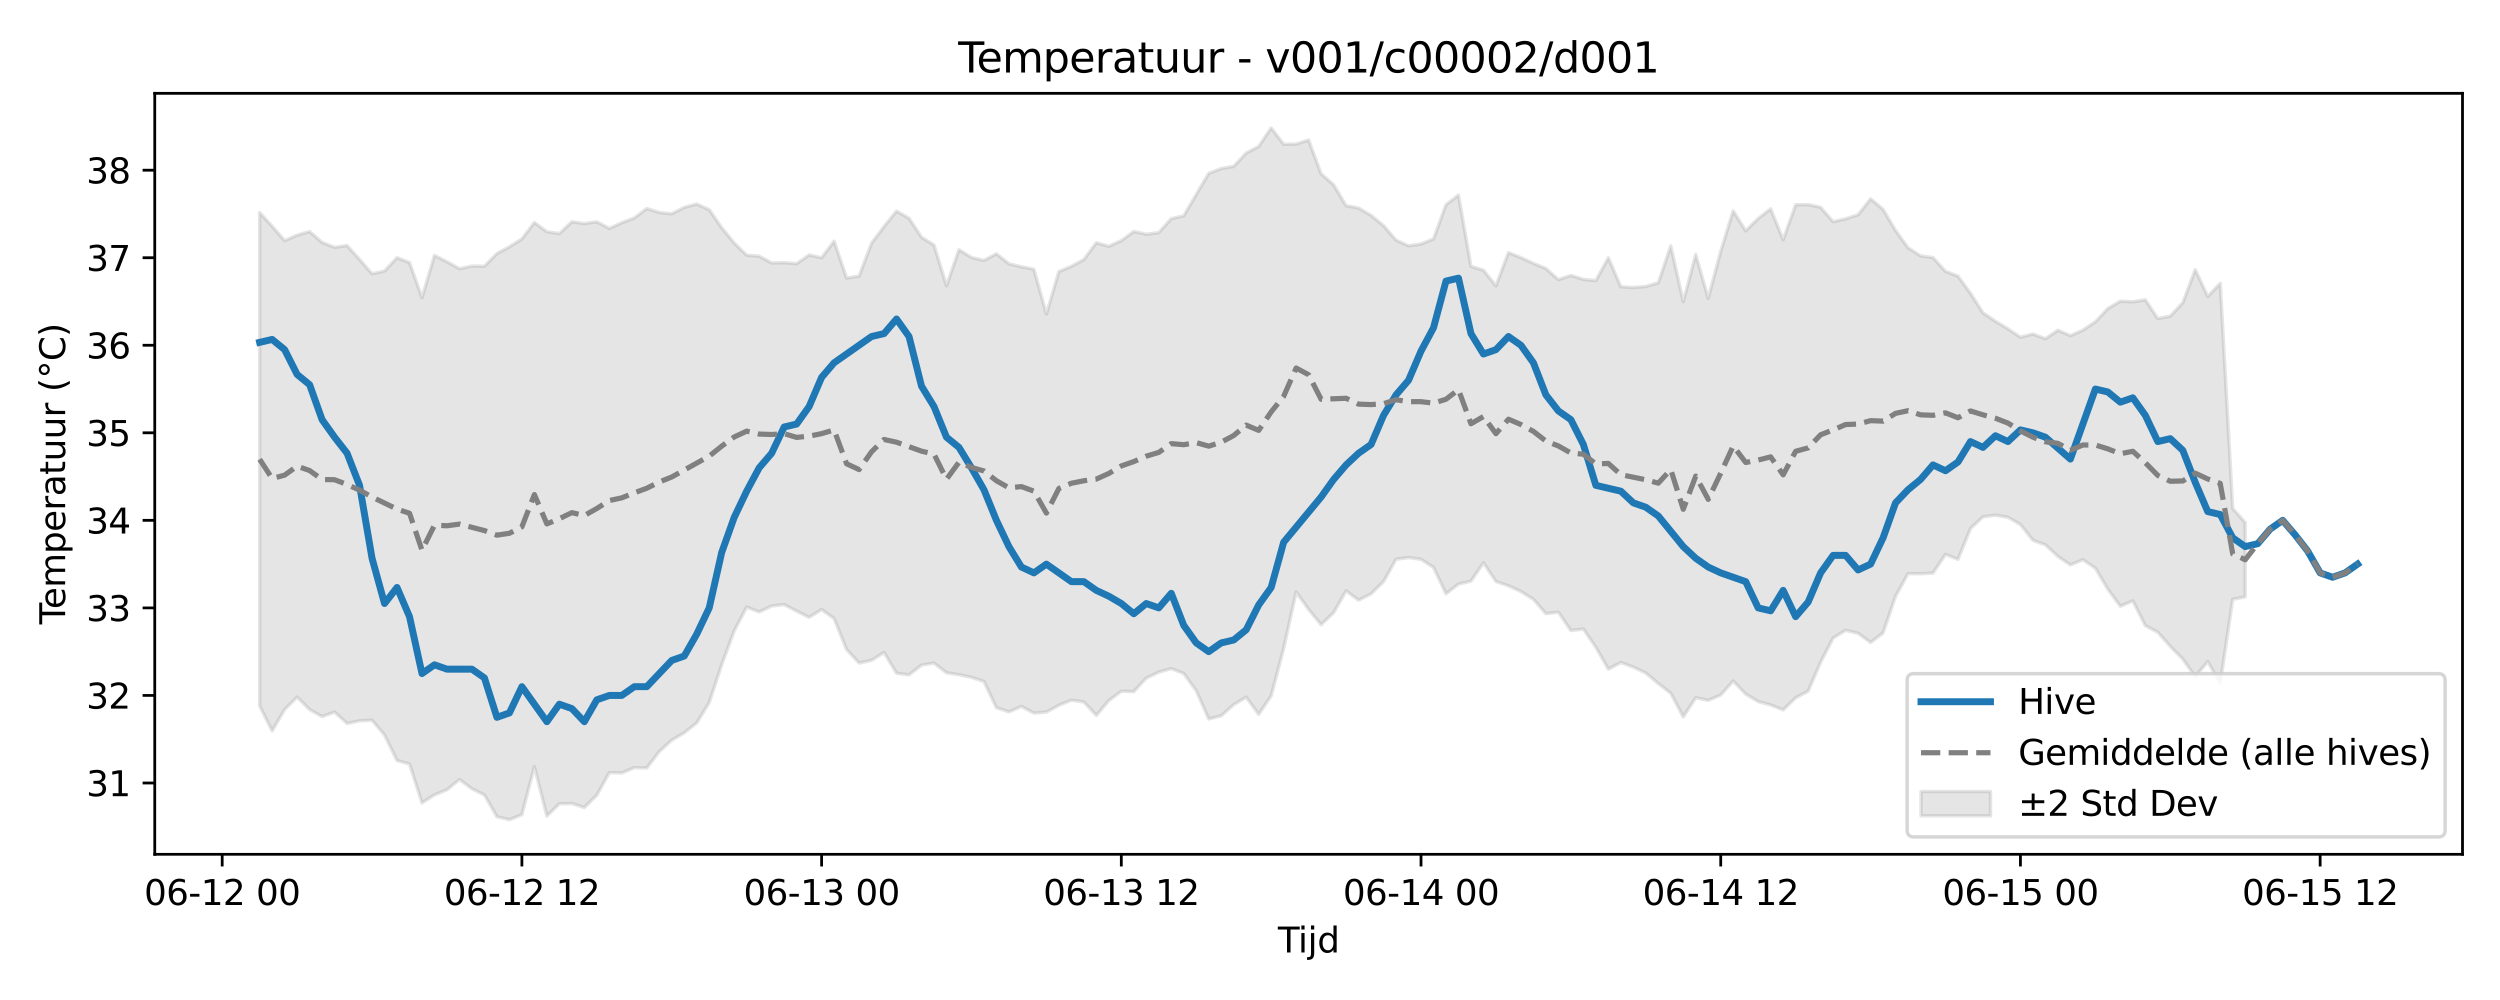 <?xml version="1.0" encoding="utf-8" standalone="no"?>
<!DOCTYPE svg PUBLIC "-//W3C//DTD SVG 1.1//EN"
  "http://www.w3.org/Graphics/SVG/1.1/DTD/svg11.dtd">
<svg xmlns:xlink="http://www.w3.org/1999/xlink" width="720pt" height="288pt" viewBox="0 0 720 288" xmlns="http://www.w3.org/2000/svg" version="1.1">
 <defs>
  <style type="text/css">*{stroke-linejoin: round; stroke-linecap: butt}</style>
 </defs>
 <g id="figure_1">
  <g id="patch_1">
   <path d="M 0 288 
L 720 288 
L 720 0 
L 0 0 
z
" style="fill: #ffffff"/>
  </g>
  <g id="axes_1">
   <g id="patch_2">
    <path d="M 44.57 246.04 
L 709.2 246.04 
L 709.2 26.88 
L 44.57 26.88 
z
" style="fill: #ffffff"/>
   </g>
   <g id="FillBetweenPolyCollection_1">
    <defs>
     <path id="m795fccb2e8" d="M 74.78 -226.768 
L 74.78 -84.684 
L 78.377 -77.527 
L 81.973 -83.639 
L 85.57 -87.233 
L 89.166 -83.644 
L 92.763 -81.628 
L 96.359 -82.931 
L 99.956 -79.635 
L 103.552 -80.409 
L 107.149 -80.573 
L 110.745 -76.289 
L 114.342 -68.979 
L 117.938 -67.978 
L 121.535 -56.768 
L 125.131 -59.096 
L 128.728 -60.542 
L 132.324 -63.507 
L 135.921 -60.825 
L 139.517 -59.064 
L 143.114 -52.779 
L 146.71 -51.922 
L 150.307 -53.375 
L 153.903 -67.205 
L 157.5 -52.975 
L 161.096 -56.513 
L 164.693 -56.594 
L 168.289 -55.423 
L 171.885 -58.99 
L 175.482 -65.476 
L 179.078 -65.388 
L 182.675 -66.911 
L 186.271 -66.816 
L 189.868 -71.556 
L 193.464 -74.831 
L 197.061 -76.948 
L 200.657 -79.81 
L 204.254 -85.655 
L 207.85 -96.582 
L 211.447 -106.295 
L 215.043 -113.156 
L 218.64 -111.761 
L 222.236 -113.476 
L 225.833 -113.87 
L 229.429 -112.01 
L 233.026 -110.209 
L 236.622 -112.465 
L 240.219 -109.848 
L 243.815 -100.951 
L 247.412 -97.046 
L 251.008 -97.822 
L 254.605 -100.105 
L 258.201 -94.104 
L 261.798 -93.639 
L 265.394 -96.459 
L 268.991 -97.049 
L 272.587 -94.247 
L 276.183 -93.684 
L 279.78 -92.928 
L 283.376 -91.739 
L 286.973 -84.181 
L 290.569 -82.984 
L 294.166 -84.557 
L 297.762 -82.628 
L 301.359 -82.927 
L 304.955 -84.872 
L 308.552 -86.349 
L 312.148 -85.852 
L 315.745 -81.952 
L 319.341 -86.233 
L 322.938 -88.925 
L 326.534 -88.812 
L 330.131 -92.711 
L 333.727 -94.417 
L 337.324 -95.431 
L 340.92 -94.026 
L 344.517 -89.066 
L 348.113 -80.93 
L 351.71 -81.843 
L 355.306 -85.061 
L 358.903 -87.216 
L 362.499 -82.284 
L 366.096 -87.586 
L 369.692 -101.238 
L 373.289 -117.505 
L 376.885 -112.474 
L 380.481 -108.094 
L 384.078 -111.548 
L 387.674 -117.829 
L 391.271 -115.149 
L 394.867 -116.982 
L 398.464 -120.508 
L 402.06 -126.922 
L 405.657 -127.431 
L 409.253 -126.906 
L 412.85 -124.599 
L 416.446 -116.988 
L 420.043 -119.784 
L 423.639 -120.634 
L 427.236 -125.9 
L 430.832 -120.529 
L 434.429 -119.298 
L 438.025 -117.651 
L 441.622 -115.397 
L 445.218 -111.274 
L 448.815 -111.679 
L 452.411 -106.406 
L 456.008 -106.834 
L 459.604 -101.579 
L 463.201 -95.297 
L 466.797 -97.198 
L 470.394 -95.879 
L 473.99 -94.183 
L 477.587 -91.146 
L 481.183 -88.345 
L 484.779 -81.558 
L 488.376 -87.055 
L 491.972 -86.301 
L 495.569 -87.835 
L 499.165 -91.876 
L 502.762 -88.102 
L 506.358 -85.948 
L 509.955 -84.981 
L 513.551 -83.55 
L 517.148 -87.03 
L 520.744 -88.95 
L 524.341 -97.289 
L 527.937 -104.238 
L 531.534 -106.474 
L 535.13 -105.615 
L 538.727 -102.969 
L 542.323 -105.719 
L 545.92 -116.285 
L 549.516 -122.804 
L 553.113 -122.755 
L 556.709 -122.967 
L 560.306 -128.344 
L 563.902 -126.915 
L 567.499 -135.773 
L 571.095 -139.161 
L 574.692 -139.628 
L 578.288 -139.014 
L 581.885 -136.94 
L 585.481 -132.386 
L 589.077 -131.087 
L 592.674 -127.763 
L 596.27 -125.302 
L 599.867 -126.802 
L 603.463 -124.377 
L 607.06 -118.322 
L 610.656 -113.392 
L 614.253 -114.969 
L 617.849 -107.819 
L 621.446 -105.908 
L 625.042 -101.851 
L 628.639 -98.18 
L 632.235 -93.136 
L 635.832 -97.465 
L 639.428 -91.185 
L 643.025 -115.4 
L 646.621 -116.096 
L 646.621 -137.489 
L 646.621 -137.489 
L 643.025 -141.547 
L 639.428 -206.38 
L 635.832 -202.622 
L 632.235 -210.313 
L 628.639 -200.786 
L 625.042 -196.947 
L 621.446 -196.252 
L 617.849 -201.652 
L 614.253 -201.085 
L 610.656 -201.261 
L 607.06 -199.132 
L 603.463 -195.318 
L 599.867 -192.894 
L 596.27 -191.312 
L 592.674 -192.885 
L 589.077 -190.43 
L 585.481 -191.791 
L 581.885 -190.879 
L 578.288 -193.287 
L 574.692 -195.474 
L 571.095 -197.903 
L 567.499 -203.531 
L 563.902 -208.468 
L 560.306 -209.841 
L 556.709 -213.816 
L 553.113 -214.308 
L 549.516 -216.641 
L 545.92 -221.619 
L 542.323 -227.702 
L 538.727 -230.733 
L 535.13 -226.126 
L 531.534 -224.987 
L 527.937 -224.142 
L 524.341 -228.289 
L 520.744 -229.065 
L 517.148 -229.024 
L 513.551 -218.946 
L 509.955 -227.852 
L 506.358 -225.064 
L 502.762 -221.508 
L 499.165 -227.259 
L 495.569 -215.613 
L 491.972 -202.077 
L 488.376 -214.713 
L 484.779 -201.104 
L 481.183 -217.176 
L 477.587 -206.559 
L 473.99 -205.483 
L 470.394 -205.188 
L 466.797 -205.41 
L 463.201 -213.753 
L 459.604 -207.191 
L 456.008 -207.539 
L 452.411 -208.668 
L 448.815 -207.456 
L 445.218 -210.663 
L 441.622 -212.143 
L 438.025 -213.81 
L 434.429 -215.244 
L 430.832 -205.666 
L 427.236 -210.183 
L 423.639 -211.275 
L 420.043 -231.79 
L 416.446 -229.039 
L 412.85 -219.188 
L 409.253 -217.721 
L 405.657 -217.196 
L 402.06 -218.826 
L 398.464 -222.999 
L 394.867 -225.964 
L 391.271 -228.077 
L 387.674 -228.759 
L 384.078 -234.76 
L 380.481 -237.934 
L 376.885 -247.672 
L 373.289 -246.507 
L 369.692 -246.471 
L 366.096 -251.158 
L 362.499 -245.815 
L 358.903 -243.925 
L 355.306 -240.077 
L 351.71 -239.453 
L 348.113 -238.085 
L 344.517 -231.99 
L 340.92 -225.83 
L 337.324 -225.025 
L 333.727 -220.997 
L 330.131 -220.542 
L 326.534 -221.319 
L 322.938 -218.685 
L 319.341 -217.055 
L 315.745 -218.094 
L 312.148 -213.234 
L 308.552 -211.296 
L 304.955 -209.772 
L 301.359 -197.55 
L 297.762 -210.455 
L 294.166 -211.168 
L 290.569 -212.02 
L 286.973 -214.905 
L 283.376 -212.99 
L 279.78 -213.842 
L 276.183 -216.087 
L 272.587 -205.699 
L 268.991 -217.405 
L 265.394 -219.675 
L 261.798 -225.137 
L 258.201 -227.193 
L 254.605 -222.752 
L 251.008 -217.952 
L 247.412 -208.475 
L 243.815 -207.931 
L 240.219 -218.532 
L 236.622 -213.753 
L 233.026 -214.569 
L 229.429 -212.048 
L 225.833 -212.349 
L 222.236 -212.263 
L 218.64 -214.217 
L 215.043 -214.503 
L 211.447 -218.002 
L 207.85 -222.433 
L 204.254 -227.598 
L 200.657 -229.241 
L 197.061 -228.261 
L 193.464 -226.417 
L 189.868 -226.81 
L 186.271 -227.948 
L 182.675 -225.212 
L 179.078 -223.854 
L 175.482 -222.205 
L 171.885 -224.129 
L 168.289 -223.614 
L 164.693 -224.124 
L 161.096 -220.723 
L 157.5 -221.259 
L 153.903 -223.918 
L 150.307 -219.179 
L 146.71 -216.91 
L 143.114 -214.973 
L 139.517 -211.329 
L 135.921 -211.369 
L 132.324 -210.607 
L 128.728 -212.612 
L 125.131 -214.419 
L 121.535 -202.28 
L 117.938 -212.379 
L 114.342 -213.779 
L 110.745 -209.951 
L 107.149 -209.149 
L 103.552 -213.274 
L 99.956 -217.29 
L 96.359 -216.756 
L 92.763 -218.178 
L 89.166 -221.325 
L 85.57 -220.257 
L 81.973 -218.688 
L 78.377 -222.84 
L 74.78 -226.768 
z
" style="stroke: #808080; stroke-opacity: 0.2"/>
    </defs>
    <g clip-path="url(#p2ce787a1ed)">
     <use xlink:href="#m795fccb2e8" x="0" y="288" style="fill: #808080; fill-opacity: 0.2; stroke: #808080; stroke-opacity: 0.2"/>
    </g>
   </g>
   <g id="matplotlib.axis_1">
    <g id="xtick_1">
     <g id="line2d_1">
      <defs>
       <path id="m0d98564edd" d="M 0 0 
L 0 3.5 
" style="stroke: #000000; stroke-width: 0.8"/>
      </defs>
      <g>
       <use xlink:href="#m0d98564edd" x="63.991" y="246.04" style="stroke: #000000; stroke-width: 0.8"/>
      </g>
     </g>
     <g id="text_1">
      <!-- 06-12 00 -->
      <g transform="translate(41.511 260.638) scale(0.1 -0.1)">
       <defs>
        <path id="DejaVuSans-30" d="M 2034 4250 
Q 1547 4250 1301 3770 
Q 1056 3291 1056 2328 
Q 1056 1369 1301 889 
Q 1547 409 2034 409 
Q 2525 409 2770 889 
Q 3016 1369 3016 2328 
Q 3016 3291 2770 3770 
Q 2525 4250 2034 4250 
z
M 2034 4750 
Q 2819 4750 3233 4129 
Q 3647 3509 3647 2328 
Q 3647 1150 3233 529 
Q 2819 -91 2034 -91 
Q 1250 -91 836 529 
Q 422 1150 422 2328 
Q 422 3509 836 4129 
Q 1250 4750 2034 4750 
z
" transform="scale(0.016)"/>
        <path id="DejaVuSans-36" d="M 2113 2584 
Q 1688 2584 1439 2293 
Q 1191 2003 1191 1497 
Q 1191 994 1439 701 
Q 1688 409 2113 409 
Q 2538 409 2786 701 
Q 3034 994 3034 1497 
Q 3034 2003 2786 2293 
Q 2538 2584 2113 2584 
z
M 3366 4563 
L 3366 3988 
Q 3128 4100 2886 4159 
Q 2644 4219 2406 4219 
Q 1781 4219 1451 3797 
Q 1122 3375 1075 2522 
Q 1259 2794 1537 2939 
Q 1816 3084 2150 3084 
Q 2853 3084 3261 2657 
Q 3669 2231 3669 1497 
Q 3669 778 3244 343 
Q 2819 -91 2113 -91 
Q 1303 -91 875 529 
Q 447 1150 447 2328 
Q 447 3434 972 4092 
Q 1497 4750 2381 4750 
Q 2619 4750 2861 4703 
Q 3103 4656 3366 4563 
z
" transform="scale(0.016)"/>
        <path id="DejaVuSans-2d" d="M 313 2009 
L 1997 2009 
L 1997 1497 
L 313 1497 
L 313 2009 
z
" transform="scale(0.016)"/>
        <path id="DejaVuSans-31" d="M 794 531 
L 1825 531 
L 1825 4091 
L 703 3866 
L 703 4441 
L 1819 4666 
L 2450 4666 
L 2450 531 
L 3481 531 
L 3481 0 
L 794 0 
L 794 531 
z
" transform="scale(0.016)"/>
        <path id="DejaVuSans-32" d="M 1228 531 
L 3431 531 
L 3431 0 
L 469 0 
L 469 531 
Q 828 903 1448 1529 
Q 2069 2156 2228 2338 
Q 2531 2678 2651 2914 
Q 2772 3150 2772 3378 
Q 2772 3750 2511 3984 
Q 2250 4219 1831 4219 
Q 1534 4219 1204 4116 
Q 875 4013 500 3803 
L 500 4441 
Q 881 4594 1212 4672 
Q 1544 4750 1819 4750 
Q 2544 4750 2975 4387 
Q 3406 4025 3406 3419 
Q 3406 3131 3298 2873 
Q 3191 2616 2906 2266 
Q 2828 2175 2409 1742 
Q 1991 1309 1228 531 
z
" transform="scale(0.016)"/>
        <path id="DejaVuSans-20" transform="scale(0.016)"/>
       </defs>
       <use xlink:href="#DejaVuSans-30"/>
       <use xlink:href="#DejaVuSans-36" transform="translate(63.623 0)"/>
       <use xlink:href="#DejaVuSans-2d" transform="translate(127.246 0)"/>
       <use xlink:href="#DejaVuSans-31" transform="translate(163.33 0)"/>
       <use xlink:href="#DejaVuSans-32" transform="translate(226.953 0)"/>
       <use xlink:href="#DejaVuSans-20" transform="translate(290.576 0)"/>
       <use xlink:href="#DejaVuSans-30" transform="translate(322.363 0)"/>
       <use xlink:href="#DejaVuSans-30" transform="translate(385.986 0)"/>
      </g>
     </g>
    </g>
    <g id="xtick_2">
     <g id="line2d_2">
      <g>
       <use xlink:href="#m0d98564edd" x="150.307" y="246.04" style="stroke: #000000; stroke-width: 0.8"/>
      </g>
     </g>
     <g id="text_2">
      <!-- 06-12 12 -->
      <g transform="translate(127.826 260.638) scale(0.1 -0.1)">
       <use xlink:href="#DejaVuSans-30"/>
       <use xlink:href="#DejaVuSans-36" transform="translate(63.623 0)"/>
       <use xlink:href="#DejaVuSans-2d" transform="translate(127.246 0)"/>
       <use xlink:href="#DejaVuSans-31" transform="translate(163.33 0)"/>
       <use xlink:href="#DejaVuSans-32" transform="translate(226.953 0)"/>
       <use xlink:href="#DejaVuSans-20" transform="translate(290.576 0)"/>
       <use xlink:href="#DejaVuSans-31" transform="translate(322.363 0)"/>
       <use xlink:href="#DejaVuSans-32" transform="translate(385.986 0)"/>
      </g>
     </g>
    </g>
    <g id="xtick_3">
     <g id="line2d_3">
      <g>
       <use xlink:href="#m0d98564edd" x="236.622" y="246.04" style="stroke: #000000; stroke-width: 0.8"/>
      </g>
     </g>
     <g id="text_3">
      <!-- 06-13 00 -->
      <g transform="translate(214.142 260.638) scale(0.1 -0.1)">
       <defs>
        <path id="DejaVuSans-33" d="M 2597 2516 
Q 3050 2419 3304 2112 
Q 3559 1806 3559 1356 
Q 3559 666 3084 287 
Q 2609 -91 1734 -91 
Q 1441 -91 1130 -33 
Q 819 25 488 141 
L 488 750 
Q 750 597 1062 519 
Q 1375 441 1716 441 
Q 2309 441 2620 675 
Q 2931 909 2931 1356 
Q 2931 1769 2642 2001 
Q 2353 2234 1838 2234 
L 1294 2234 
L 1294 2753 
L 1863 2753 
Q 2328 2753 2575 2939 
Q 2822 3125 2822 3475 
Q 2822 3834 2567 4026 
Q 2313 4219 1838 4219 
Q 1578 4219 1281 4162 
Q 984 4106 628 3988 
L 628 4550 
Q 988 4650 1302 4700 
Q 1616 4750 1894 4750 
Q 2613 4750 3031 4423 
Q 3450 4097 3450 3541 
Q 3450 3153 3228 2886 
Q 3006 2619 2597 2516 
z
" transform="scale(0.016)"/>
       </defs>
       <use xlink:href="#DejaVuSans-30"/>
       <use xlink:href="#DejaVuSans-36" transform="translate(63.623 0)"/>
       <use xlink:href="#DejaVuSans-2d" transform="translate(127.246 0)"/>
       <use xlink:href="#DejaVuSans-31" transform="translate(163.33 0)"/>
       <use xlink:href="#DejaVuSans-33" transform="translate(226.953 0)"/>
       <use xlink:href="#DejaVuSans-20" transform="translate(290.576 0)"/>
       <use xlink:href="#DejaVuSans-30" transform="translate(322.363 0)"/>
       <use xlink:href="#DejaVuSans-30" transform="translate(385.986 0)"/>
      </g>
     </g>
    </g>
    <g id="xtick_4">
     <g id="line2d_4">
      <g>
       <use xlink:href="#m0d98564edd" x="322.938" y="246.04" style="stroke: #000000; stroke-width: 0.8"/>
      </g>
     </g>
     <g id="text_4">
      <!-- 06-13 12 -->
      <g transform="translate(300.457 260.638) scale(0.1 -0.1)">
       <use xlink:href="#DejaVuSans-30"/>
       <use xlink:href="#DejaVuSans-36" transform="translate(63.623 0)"/>
       <use xlink:href="#DejaVuSans-2d" transform="translate(127.246 0)"/>
       <use xlink:href="#DejaVuSans-31" transform="translate(163.33 0)"/>
       <use xlink:href="#DejaVuSans-33" transform="translate(226.953 0)"/>
       <use xlink:href="#DejaVuSans-20" transform="translate(290.576 0)"/>
       <use xlink:href="#DejaVuSans-31" transform="translate(322.363 0)"/>
       <use xlink:href="#DejaVuSans-32" transform="translate(385.986 0)"/>
      </g>
     </g>
    </g>
    <g id="xtick_5">
     <g id="line2d_5">
      <g>
       <use xlink:href="#m0d98564edd" x="409.253" y="246.04" style="stroke: #000000; stroke-width: 0.8"/>
      </g>
     </g>
     <g id="text_5">
      <!-- 06-14 00 -->
      <g transform="translate(386.773 260.638) scale(0.1 -0.1)">
       <defs>
        <path id="DejaVuSans-34" d="M 2419 4116 
L 825 1625 
L 2419 1625 
L 2419 4116 
z
M 2253 4666 
L 3047 4666 
L 3047 1625 
L 3713 1625 
L 3713 1100 
L 3047 1100 
L 3047 0 
L 2419 0 
L 2419 1100 
L 313 1100 
L 313 1709 
L 2253 4666 
z
" transform="scale(0.016)"/>
       </defs>
       <use xlink:href="#DejaVuSans-30"/>
       <use xlink:href="#DejaVuSans-36" transform="translate(63.623 0)"/>
       <use xlink:href="#DejaVuSans-2d" transform="translate(127.246 0)"/>
       <use xlink:href="#DejaVuSans-31" transform="translate(163.33 0)"/>
       <use xlink:href="#DejaVuSans-34" transform="translate(226.953 0)"/>
       <use xlink:href="#DejaVuSans-20" transform="translate(290.576 0)"/>
       <use xlink:href="#DejaVuSans-30" transform="translate(322.363 0)"/>
       <use xlink:href="#DejaVuSans-30" transform="translate(385.986 0)"/>
      </g>
     </g>
    </g>
    <g id="xtick_6">
     <g id="line2d_6">
      <g>
       <use xlink:href="#m0d98564edd" x="495.569" y="246.04" style="stroke: #000000; stroke-width: 0.8"/>
      </g>
     </g>
     <g id="text_6">
      <!-- 06-14 12 -->
      <g transform="translate(473.088 260.638) scale(0.1 -0.1)">
       <use xlink:href="#DejaVuSans-30"/>
       <use xlink:href="#DejaVuSans-36" transform="translate(63.623 0)"/>
       <use xlink:href="#DejaVuSans-2d" transform="translate(127.246 0)"/>
       <use xlink:href="#DejaVuSans-31" transform="translate(163.33 0)"/>
       <use xlink:href="#DejaVuSans-34" transform="translate(226.953 0)"/>
       <use xlink:href="#DejaVuSans-20" transform="translate(290.576 0)"/>
       <use xlink:href="#DejaVuSans-31" transform="translate(322.363 0)"/>
       <use xlink:href="#DejaVuSans-32" transform="translate(385.986 0)"/>
      </g>
     </g>
    </g>
    <g id="xtick_7">
     <g id="line2d_7">
      <g>
       <use xlink:href="#m0d98564edd" x="581.885" y="246.04" style="stroke: #000000; stroke-width: 0.8"/>
      </g>
     </g>
     <g id="text_7">
      <!-- 06-15 00 -->
      <g transform="translate(559.404 260.638) scale(0.1 -0.1)">
       <defs>
        <path id="DejaVuSans-35" d="M 691 4666 
L 3169 4666 
L 3169 4134 
L 1269 4134 
L 1269 2991 
Q 1406 3038 1543 3061 
Q 1681 3084 1819 3084 
Q 2600 3084 3056 2656 
Q 3513 2228 3513 1497 
Q 3513 744 3044 326 
Q 2575 -91 1722 -91 
Q 1428 -91 1123 -41 
Q 819 9 494 109 
L 494 744 
Q 775 591 1075 516 
Q 1375 441 1709 441 
Q 2250 441 2565 725 
Q 2881 1009 2881 1497 
Q 2881 1984 2565 2268 
Q 2250 2553 1709 2553 
Q 1456 2553 1204 2497 
Q 953 2441 691 2322 
L 691 4666 
z
" transform="scale(0.016)"/>
       </defs>
       <use xlink:href="#DejaVuSans-30"/>
       <use xlink:href="#DejaVuSans-36" transform="translate(63.623 0)"/>
       <use xlink:href="#DejaVuSans-2d" transform="translate(127.246 0)"/>
       <use xlink:href="#DejaVuSans-31" transform="translate(163.33 0)"/>
       <use xlink:href="#DejaVuSans-35" transform="translate(226.953 0)"/>
       <use xlink:href="#DejaVuSans-20" transform="translate(290.576 0)"/>
       <use xlink:href="#DejaVuSans-30" transform="translate(322.363 0)"/>
       <use xlink:href="#DejaVuSans-30" transform="translate(385.986 0)"/>
      </g>
     </g>
    </g>
    <g id="xtick_8">
     <g id="line2d_8">
      <g>
       <use xlink:href="#m0d98564edd" x="668.2" y="246.04" style="stroke: #000000; stroke-width: 0.8"/>
      </g>
     </g>
     <g id="text_8">
      <!-- 06-15 12 -->
      <g transform="translate(645.72 260.638) scale(0.1 -0.1)">
       <use xlink:href="#DejaVuSans-30"/>
       <use xlink:href="#DejaVuSans-36" transform="translate(63.623 0)"/>
       <use xlink:href="#DejaVuSans-2d" transform="translate(127.246 0)"/>
       <use xlink:href="#DejaVuSans-31" transform="translate(163.33 0)"/>
       <use xlink:href="#DejaVuSans-35" transform="translate(226.953 0)"/>
       <use xlink:href="#DejaVuSans-20" transform="translate(290.576 0)"/>
       <use xlink:href="#DejaVuSans-31" transform="translate(322.363 0)"/>
       <use xlink:href="#DejaVuSans-32" transform="translate(385.986 0)"/>
      </g>
     </g>
    </g>
    <g id="text_9">
     <!-- Tijd -->
     <g transform="translate(368.035 274.317) scale(0.1 -0.1)">
      <defs>
       <path id="DejaVuSans-54" d="M -19 4666 
L 3928 4666 
L 3928 4134 
L 2272 4134 
L 2272 0 
L 1638 0 
L 1638 4134 
L -19 4134 
L -19 4666 
z
" transform="scale(0.016)"/>
       <path id="DejaVuSans-69" d="M 603 3500 
L 1178 3500 
L 1178 0 
L 603 0 
L 603 3500 
z
M 603 4863 
L 1178 4863 
L 1178 4134 
L 603 4134 
L 603 4863 
z
" transform="scale(0.016)"/>
       <path id="DejaVuSans-6a" d="M 603 3500 
L 1178 3500 
L 1178 -63 
Q 1178 -731 923 -1031 
Q 669 -1331 103 -1331 
L -116 -1331 
L -116 -844 
L 38 -844 
Q 366 -844 484 -692 
Q 603 -541 603 -63 
L 603 3500 
z
M 603 4863 
L 1178 4863 
L 1178 4134 
L 603 4134 
L 603 4863 
z
" transform="scale(0.016)"/>
       <path id="DejaVuSans-64" d="M 2906 2969 
L 2906 4863 
L 3481 4863 
L 3481 0 
L 2906 0 
L 2906 525 
Q 2725 213 2448 61 
Q 2172 -91 1784 -91 
Q 1150 -91 751 415 
Q 353 922 353 1747 
Q 353 2572 751 3078 
Q 1150 3584 1784 3584 
Q 2172 3584 2448 3432 
Q 2725 3281 2906 2969 
z
M 947 1747 
Q 947 1113 1208 752 
Q 1469 391 1925 391 
Q 2381 391 2643 752 
Q 2906 1113 2906 1747 
Q 2906 2381 2643 2742 
Q 2381 3103 1925 3103 
Q 1469 3103 1208 2742 
Q 947 2381 947 1747 
z
" transform="scale(0.016)"/>
      </defs>
      <use xlink:href="#DejaVuSans-54"/>
      <use xlink:href="#DejaVuSans-69" transform="translate(57.959 0)"/>
      <use xlink:href="#DejaVuSans-6a" transform="translate(85.742 0)"/>
      <use xlink:href="#DejaVuSans-64" transform="translate(113.525 0)"/>
     </g>
    </g>
   </g>
   <g id="matplotlib.axis_2">
    <g id="ytick_1">
     <g id="line2d_9">
      <defs>
       <path id="md3938ac35d" d="M 0 0 
L -3.5 0 
" style="stroke: #000000; stroke-width: 0.8"/>
      </defs>
      <g>
       <use xlink:href="#md3938ac35d" x="44.57" y="225.497" style="stroke: #000000; stroke-width: 0.8"/>
      </g>
     </g>
     <g id="text_10">
      <!-- 31 -->
      <g transform="translate(24.845 229.296) scale(0.1 -0.1)">
       <use xlink:href="#DejaVuSans-33"/>
       <use xlink:href="#DejaVuSans-31" transform="translate(63.623 0)"/>
      </g>
     </g>
    </g>
    <g id="ytick_2">
     <g id="line2d_10">
      <g>
       <use xlink:href="#md3938ac35d" x="44.57" y="200.285" style="stroke: #000000; stroke-width: 0.8"/>
      </g>
     </g>
     <g id="text_11">
      <!-- 32 -->
      <g transform="translate(24.845 204.085) scale(0.1 -0.1)">
       <use xlink:href="#DejaVuSans-33"/>
       <use xlink:href="#DejaVuSans-32" transform="translate(63.623 0)"/>
      </g>
     </g>
    </g>
    <g id="ytick_3">
     <g id="line2d_11">
      <g>
       <use xlink:href="#md3938ac35d" x="44.57" y="175.074" style="stroke: #000000; stroke-width: 0.8"/>
      </g>
     </g>
     <g id="text_12">
      <!-- 33 -->
      <g transform="translate(24.845 178.873) scale(0.1 -0.1)">
       <use xlink:href="#DejaVuSans-33"/>
       <use xlink:href="#DejaVuSans-33" transform="translate(63.623 0)"/>
      </g>
     </g>
    </g>
    <g id="ytick_4">
     <g id="line2d_12">
      <g>
       <use xlink:href="#md3938ac35d" x="44.57" y="149.862" style="stroke: #000000; stroke-width: 0.8"/>
      </g>
     </g>
     <g id="text_13">
      <!-- 34 -->
      <g transform="translate(24.845 153.661) scale(0.1 -0.1)">
       <use xlink:href="#DejaVuSans-33"/>
       <use xlink:href="#DejaVuSans-34" transform="translate(63.623 0)"/>
      </g>
     </g>
    </g>
    <g id="ytick_5">
     <g id="line2d_13">
      <g>
       <use xlink:href="#md3938ac35d" x="44.57" y="124.651" style="stroke: #000000; stroke-width: 0.8"/>
      </g>
     </g>
     <g id="text_14">
      <!-- 35 -->
      <g transform="translate(24.845 128.45) scale(0.1 -0.1)">
       <use xlink:href="#DejaVuSans-33"/>
       <use xlink:href="#DejaVuSans-35" transform="translate(63.623 0)"/>
      </g>
     </g>
    </g>
    <g id="ytick_6">
     <g id="line2d_14">
      <g>
       <use xlink:href="#md3938ac35d" x="44.57" y="99.439" style="stroke: #000000; stroke-width: 0.8"/>
      </g>
     </g>
     <g id="text_15">
      <!-- 36 -->
      <g transform="translate(24.845 103.238) scale(0.1 -0.1)">
       <use xlink:href="#DejaVuSans-33"/>
       <use xlink:href="#DejaVuSans-36" transform="translate(63.623 0)"/>
      </g>
     </g>
    </g>
    <g id="ytick_7">
     <g id="line2d_15">
      <g>
       <use xlink:href="#md3938ac35d" x="44.57" y="74.227" style="stroke: #000000; stroke-width: 0.8"/>
      </g>
     </g>
     <g id="text_16">
      <!-- 37 -->
      <g transform="translate(24.845 78.027) scale(0.1 -0.1)">
       <defs>
        <path id="DejaVuSans-37" d="M 525 4666 
L 3525 4666 
L 3525 4397 
L 1831 0 
L 1172 0 
L 2766 4134 
L 525 4134 
L 525 4666 
z
" transform="scale(0.016)"/>
       </defs>
       <use xlink:href="#DejaVuSans-33"/>
       <use xlink:href="#DejaVuSans-37" transform="translate(63.623 0)"/>
      </g>
     </g>
    </g>
    <g id="ytick_8">
     <g id="line2d_16">
      <g>
       <use xlink:href="#md3938ac35d" x="44.57" y="49.016" style="stroke: #000000; stroke-width: 0.8"/>
      </g>
     </g>
     <g id="text_17">
      <!-- 38 -->
      <g transform="translate(24.845 52.815) scale(0.1 -0.1)">
       <defs>
        <path id="DejaVuSans-38" d="M 2034 2216 
Q 1584 2216 1326 1975 
Q 1069 1734 1069 1313 
Q 1069 891 1326 650 
Q 1584 409 2034 409 
Q 2484 409 2743 651 
Q 3003 894 3003 1313 
Q 3003 1734 2745 1975 
Q 2488 2216 2034 2216 
z
M 1403 2484 
Q 997 2584 770 2862 
Q 544 3141 544 3541 
Q 544 4100 942 4425 
Q 1341 4750 2034 4750 
Q 2731 4750 3128 4425 
Q 3525 4100 3525 3541 
Q 3525 3141 3298 2862 
Q 3072 2584 2669 2484 
Q 3125 2378 3379 2068 
Q 3634 1759 3634 1313 
Q 3634 634 3220 271 
Q 2806 -91 2034 -91 
Q 1263 -91 848 271 
Q 434 634 434 1313 
Q 434 1759 690 2068 
Q 947 2378 1403 2484 
z
M 1172 3481 
Q 1172 3119 1398 2916 
Q 1625 2713 2034 2713 
Q 2441 2713 2670 2916 
Q 2900 3119 2900 3481 
Q 2900 3844 2670 4047 
Q 2441 4250 2034 4250 
Q 1625 4250 1398 4047 
Q 1172 3844 1172 3481 
z
" transform="scale(0.016)"/>
       </defs>
       <use xlink:href="#DejaVuSans-33"/>
       <use xlink:href="#DejaVuSans-38" transform="translate(63.623 0)"/>
      </g>
     </g>
    </g>
    <g id="text_18">
     <!-- Temperatuur (°C) -->
     <g transform="translate(18.765 179.816) rotate(-90) scale(0.1 -0.1)">
      <defs>
       <path id="DejaVuSans-65" d="M 3597 1894 
L 3597 1613 
L 953 1613 
Q 991 1019 1311 708 
Q 1631 397 2203 397 
Q 2534 397 2845 478 
Q 3156 559 3463 722 
L 3463 178 
Q 3153 47 2828 -22 
Q 2503 -91 2169 -91 
Q 1331 -91 842 396 
Q 353 884 353 1716 
Q 353 2575 817 3079 
Q 1281 3584 2069 3584 
Q 2775 3584 3186 3129 
Q 3597 2675 3597 1894 
z
M 3022 2063 
Q 3016 2534 2758 2815 
Q 2500 3097 2075 3097 
Q 1594 3097 1305 2825 
Q 1016 2553 972 2059 
L 3022 2063 
z
" transform="scale(0.016)"/>
       <path id="DejaVuSans-6d" d="M 3328 2828 
Q 3544 3216 3844 3400 
Q 4144 3584 4550 3584 
Q 5097 3584 5394 3201 
Q 5691 2819 5691 2113 
L 5691 0 
L 5113 0 
L 5113 2094 
Q 5113 2597 4934 2840 
Q 4756 3084 4391 3084 
Q 3944 3084 3684 2787 
Q 3425 2491 3425 1978 
L 3425 0 
L 2847 0 
L 2847 2094 
Q 2847 2600 2669 2842 
Q 2491 3084 2119 3084 
Q 1678 3084 1418 2786 
Q 1159 2488 1159 1978 
L 1159 0 
L 581 0 
L 581 3500 
L 1159 3500 
L 1159 2956 
Q 1356 3278 1631 3431 
Q 1906 3584 2284 3584 
Q 2666 3584 2933 3390 
Q 3200 3197 3328 2828 
z
" transform="scale(0.016)"/>
       <path id="DejaVuSans-70" d="M 1159 525 
L 1159 -1331 
L 581 -1331 
L 581 3500 
L 1159 3500 
L 1159 2969 
Q 1341 3281 1617 3432 
Q 1894 3584 2278 3584 
Q 2916 3584 3314 3078 
Q 3713 2572 3713 1747 
Q 3713 922 3314 415 
Q 2916 -91 2278 -91 
Q 1894 -91 1617 61 
Q 1341 213 1159 525 
z
M 3116 1747 
Q 3116 2381 2855 2742 
Q 2594 3103 2138 3103 
Q 1681 3103 1420 2742 
Q 1159 2381 1159 1747 
Q 1159 1113 1420 752 
Q 1681 391 2138 391 
Q 2594 391 2855 752 
Q 3116 1113 3116 1747 
z
" transform="scale(0.016)"/>
       <path id="DejaVuSans-72" d="M 2631 2963 
Q 2534 3019 2420 3045 
Q 2306 3072 2169 3072 
Q 1681 3072 1420 2755 
Q 1159 2438 1159 1844 
L 1159 0 
L 581 0 
L 581 3500 
L 1159 3500 
L 1159 2956 
Q 1341 3275 1631 3429 
Q 1922 3584 2338 3584 
Q 2397 3584 2469 3576 
Q 2541 3569 2628 3553 
L 2631 2963 
z
" transform="scale(0.016)"/>
       <path id="DejaVuSans-61" d="M 2194 1759 
Q 1497 1759 1228 1600 
Q 959 1441 959 1056 
Q 959 750 1161 570 
Q 1363 391 1709 391 
Q 2188 391 2477 730 
Q 2766 1069 2766 1631 
L 2766 1759 
L 2194 1759 
z
M 3341 1997 
L 3341 0 
L 2766 0 
L 2766 531 
Q 2569 213 2275 61 
Q 1981 -91 1556 -91 
Q 1019 -91 701 211 
Q 384 513 384 1019 
Q 384 1609 779 1909 
Q 1175 2209 1959 2209 
L 2766 2209 
L 2766 2266 
Q 2766 2663 2505 2880 
Q 2244 3097 1772 3097 
Q 1472 3097 1187 3025 
Q 903 2953 641 2809 
L 641 3341 
Q 956 3463 1253 3523 
Q 1550 3584 1831 3584 
Q 2591 3584 2966 3190 
Q 3341 2797 3341 1997 
z
" transform="scale(0.016)"/>
       <path id="DejaVuSans-74" d="M 1172 4494 
L 1172 3500 
L 2356 3500 
L 2356 3053 
L 1172 3053 
L 1172 1153 
Q 1172 725 1289 603 
Q 1406 481 1766 481 
L 2356 481 
L 2356 0 
L 1766 0 
Q 1100 0 847 248 
Q 594 497 594 1153 
L 594 3053 
L 172 3053 
L 172 3500 
L 594 3500 
L 594 4494 
L 1172 4494 
z
" transform="scale(0.016)"/>
       <path id="DejaVuSans-75" d="M 544 1381 
L 544 3500 
L 1119 3500 
L 1119 1403 
Q 1119 906 1312 657 
Q 1506 409 1894 409 
Q 2359 409 2629 706 
Q 2900 1003 2900 1516 
L 2900 3500 
L 3475 3500 
L 3475 0 
L 2900 0 
L 2900 538 
Q 2691 219 2414 64 
Q 2138 -91 1772 -91 
Q 1169 -91 856 284 
Q 544 659 544 1381 
z
M 1991 3584 
L 1991 3584 
z
" transform="scale(0.016)"/>
       <path id="DejaVuSans-28" d="M 1984 4856 
Q 1566 4138 1362 3434 
Q 1159 2731 1159 2009 
Q 1159 1288 1364 580 
Q 1569 -128 1984 -844 
L 1484 -844 
Q 1016 -109 783 600 
Q 550 1309 550 2009 
Q 550 2706 781 3412 
Q 1013 4119 1484 4856 
L 1984 4856 
z
" transform="scale(0.016)"/>
       <path id="DejaVuSans-b0" d="M 1600 4347 
Q 1350 4347 1178 4173 
Q 1006 4000 1006 3750 
Q 1006 3503 1178 3333 
Q 1350 3163 1600 3163 
Q 1850 3163 2022 3333 
Q 2194 3503 2194 3750 
Q 2194 3997 2020 4172 
Q 1847 4347 1600 4347 
z
M 1600 4750 
Q 1800 4750 1984 4673 
Q 2169 4597 2303 4453 
Q 2447 4313 2519 4134 
Q 2591 3956 2591 3750 
Q 2591 3338 2302 3052 
Q 2013 2766 1594 2766 
Q 1172 2766 890 3047 
Q 609 3328 609 3750 
Q 609 4169 896 4459 
Q 1184 4750 1600 4750 
z
" transform="scale(0.016)"/>
       <path id="DejaVuSans-43" d="M 4122 4306 
L 4122 3641 
Q 3803 3938 3442 4084 
Q 3081 4231 2675 4231 
Q 1875 4231 1450 3742 
Q 1025 3253 1025 2328 
Q 1025 1406 1450 917 
Q 1875 428 2675 428 
Q 3081 428 3442 575 
Q 3803 722 4122 1019 
L 4122 359 
Q 3791 134 3420 21 
Q 3050 -91 2638 -91 
Q 1578 -91 968 557 
Q 359 1206 359 2328 
Q 359 3453 968 4101 
Q 1578 4750 2638 4750 
Q 3056 4750 3426 4639 
Q 3797 4528 4122 4306 
z
" transform="scale(0.016)"/>
       <path id="DejaVuSans-29" d="M 513 4856 
L 1013 4856 
Q 1481 4119 1714 3412 
Q 1947 2706 1947 2009 
Q 1947 1309 1714 600 
Q 1481 -109 1013 -844 
L 513 -844 
Q 928 -128 1133 580 
Q 1338 1288 1338 2009 
Q 1338 2731 1133 3434 
Q 928 4138 513 4856 
z
" transform="scale(0.016)"/>
      </defs>
      <use xlink:href="#DejaVuSans-54"/>
      <use xlink:href="#DejaVuSans-65" transform="translate(44.084 0)"/>
      <use xlink:href="#DejaVuSans-6d" transform="translate(105.607 0)"/>
      <use xlink:href="#DejaVuSans-70" transform="translate(203.02 0)"/>
      <use xlink:href="#DejaVuSans-65" transform="translate(266.496 0)"/>
      <use xlink:href="#DejaVuSans-72" transform="translate(328.02 0)"/>
      <use xlink:href="#DejaVuSans-61" transform="translate(369.133 0)"/>
      <use xlink:href="#DejaVuSans-74" transform="translate(430.412 0)"/>
      <use xlink:href="#DejaVuSans-75" transform="translate(469.621 0)"/>
      <use xlink:href="#DejaVuSans-75" transform="translate(533 0)"/>
      <use xlink:href="#DejaVuSans-72" transform="translate(596.379 0)"/>
      <use xlink:href="#DejaVuSans-20" transform="translate(637.492 0)"/>
      <use xlink:href="#DejaVuSans-28" transform="translate(669.279 0)"/>
      <use xlink:href="#DejaVuSans-b0" transform="translate(708.293 0)"/>
      <use xlink:href="#DejaVuSans-43" transform="translate(758.293 0)"/>
      <use xlink:href="#DejaVuSans-29" transform="translate(828.117 0)"/>
     </g>
    </g>
   </g>
   <g id="line2d_17">
    <path d="M 74.78 98.599 
L 78.377 97.758 
L 81.973 100.7 
L 85.57 107.843 
L 89.166 110.784 
L 92.763 120.869 
L 96.359 125.911 
L 99.956 130.533 
L 103.552 139.778 
L 107.149 160.787 
L 110.745 173.813 
L 114.342 169.191 
L 117.938 177.595 
L 121.535 193.983 
L 125.131 191.461 
L 128.728 192.722 
L 135.921 192.722 
L 139.517 195.243 
L 143.114 206.588 
L 146.71 205.328 
L 150.307 197.764 
L 157.5 207.849 
L 161.096 202.807 
L 164.693 204.067 
L 168.289 207.849 
L 171.885 201.546 
L 175.482 200.285 
L 179.078 200.285 
L 182.675 197.764 
L 186.271 197.764 
L 193.464 190.201 
L 197.061 188.94 
L 200.657 182.637 
L 204.254 175.074 
L 207.85 159.106 
L 211.447 149.022 
L 215.043 141.458 
L 218.64 134.735 
L 222.236 130.533 
L 225.833 122.97 
L 229.429 122.129 
L 233.026 117.087 
L 236.622 108.683 
L 240.219 104.481 
L 251.008 96.918 
L 254.605 96.077 
L 258.201 91.875 
L 261.798 96.918 
L 265.394 111.204 
L 268.991 117.087 
L 272.587 125.911 
L 276.183 128.853 
L 279.78 134.735 
L 283.376 141.038 
L 286.973 149.862 
L 290.569 157.426 
L 294.166 163.308 
L 297.762 164.989 
L 301.359 162.468 
L 308.552 167.51 
L 312.148 167.51 
L 315.745 170.032 
L 319.341 171.712 
L 322.938 173.813 
L 326.534 176.755 
L 330.131 173.813 
L 333.727 175.074 
L 337.324 170.872 
L 340.92 180.116 
L 344.517 185.158 
L 348.113 187.68 
L 351.71 185.158 
L 355.306 184.318 
L 358.903 181.377 
L 362.499 174.233 
L 366.096 169.191 
L 369.692 156.165 
L 380.481 143.139 
L 384.078 138.097 
L 387.674 133.895 
L 391.271 130.533 
L 394.867 128.012 
L 398.464 119.608 
L 402.06 113.726 
L 405.657 109.524 
L 409.253 101.12 
L 412.85 94.397 
L 416.446 80.95 
L 420.043 80.11 
L 423.639 96.077 
L 427.236 101.96 
L 430.832 100.7 
L 434.429 96.918 
L 438.025 99.439 
L 441.622 104.481 
L 445.218 113.726 
L 448.815 118.348 
L 452.411 120.869 
L 456.008 128.012 
L 459.604 139.778 
L 466.797 141.458 
L 470.394 144.82 
L 473.99 146.08 
L 477.587 148.602 
L 484.779 157.426 
L 488.376 160.787 
L 491.972 163.308 
L 495.569 164.989 
L 502.762 167.51 
L 506.358 175.074 
L 509.955 175.914 
L 513.551 170.032 
L 517.148 177.595 
L 520.744 173.393 
L 524.341 164.989 
L 527.937 159.947 
L 531.534 159.947 
L 535.13 164.149 
L 538.727 162.468 
L 542.323 154.905 
L 545.92 144.82 
L 549.516 141.038 
L 553.113 138.097 
L 556.709 133.895 
L 560.306 135.576 
L 563.902 133.054 
L 567.499 127.172 
L 571.095 128.853 
L 574.692 125.491 
L 578.288 127.172 
L 581.885 123.81 
L 585.481 124.651 
L 589.077 125.911 
L 596.27 132.214 
L 603.463 112.045 
L 607.06 112.885 
L 610.656 115.827 
L 614.253 114.566 
L 617.849 119.608 
L 621.446 127.172 
L 625.042 126.331 
L 628.639 129.693 
L 632.235 138.937 
L 635.832 147.341 
L 639.428 148.181 
L 643.025 154.905 
L 646.621 157.426 
L 650.218 156.585 
L 653.814 152.383 
L 657.411 149.862 
L 661.007 154.064 
L 664.604 158.686 
L 668.2 164.989 
L 671.797 166.25 
L 675.393 164.989 
L 678.99 162.468 
L 678.99 162.468 
" clip-path="url(#p2ce787a1ed)" style="fill: none; stroke: #1f77b4; stroke-width: 2; stroke-linecap: square"/>
   </g>
   <g id="line2d_18">
    <path d="M 74.78 132.274 
L 78.377 137.817 
L 81.973 136.836 
L 85.57 134.255 
L 89.166 135.516 
L 92.763 138.097 
L 96.359 138.157 
L 99.956 139.537 
L 103.552 141.158 
L 107.149 143.139 
L 114.342 146.621 
L 117.938 147.821 
L 121.535 158.476 
L 125.131 151.243 
L 128.728 151.423 
L 132.324 150.943 
L 139.517 152.804 
L 143.114 154.124 
L 146.71 153.584 
L 150.307 151.723 
L 153.903 142.439 
L 157.5 150.883 
L 161.096 149.382 
L 164.693 147.641 
L 168.289 148.482 
L 171.885 146.441 
L 175.482 144.16 
L 179.078 143.379 
L 182.675 141.939 
L 186.271 140.618 
L 189.868 138.817 
L 193.464 137.376 
L 204.254 131.374 
L 207.85 128.492 
L 211.447 125.851 
L 215.043 124.17 
L 218.64 125.011 
L 222.236 125.131 
L 225.833 124.891 
L 229.429 125.971 
L 233.026 125.611 
L 236.622 124.891 
L 240.219 123.81 
L 243.815 133.559 
L 247.412 135.239 
L 251.008 130.113 
L 254.605 126.571 
L 258.201 127.352 
L 265.394 129.933 
L 268.991 130.773 
L 272.587 138.027 
L 276.183 133.115 
L 279.78 134.615 
L 283.376 135.636 
L 286.973 138.457 
L 290.569 140.498 
L 294.166 140.138 
L 297.762 141.458 
L 301.359 147.761 
L 304.955 140.678 
L 308.552 139.177 
L 312.148 138.457 
L 315.745 137.977 
L 319.341 136.356 
L 322.938 134.195 
L 326.534 132.934 
L 330.131 131.374 
L 333.727 130.293 
L 337.324 127.772 
L 340.92 128.072 
L 344.517 127.472 
L 348.113 128.492 
L 351.71 127.352 
L 355.306 125.431 
L 358.903 122.43 
L 362.499 123.95 
L 366.096 118.628 
L 369.692 114.146 
L 373.289 105.994 
L 376.885 107.927 
L 380.481 114.986 
L 387.674 114.706 
L 391.271 116.387 
L 394.867 116.527 
L 398.464 116.247 
L 402.06 115.126 
L 405.657 115.686 
L 409.253 115.686 
L 412.85 116.107 
L 416.446 114.986 
L 420.043 112.213 
L 423.639 122.045 
L 427.236 119.958 
L 430.832 124.903 
L 434.429 120.729 
L 438.025 122.27 
L 441.622 124.23 
L 445.218 127.032 
L 448.815 128.432 
L 452.411 130.463 
L 456.008 130.813 
L 459.604 133.615 
L 463.201 133.475 
L 466.797 136.696 
L 473.99 138.167 
L 477.587 139.147 
L 481.183 135.239 
L 484.779 146.669 
L 488.376 137.116 
L 491.972 143.811 
L 495.569 136.276 
L 499.165 128.432 
L 502.762 133.195 
L 506.358 132.494 
L 509.955 131.584 
L 513.551 136.752 
L 517.148 129.973 
L 520.744 128.993 
L 524.341 125.211 
L 527.937 123.81 
L 531.534 122.27 
L 535.13 122.129 
L 538.727 121.149 
L 542.323 121.289 
L 545.92 119.048 
L 549.516 118.278 
L 553.113 119.468 
L 556.709 119.608 
L 560.306 118.908 
L 563.902 120.309 
L 567.499 118.348 
L 571.095 119.468 
L 574.692 120.449 
L 578.288 121.849 
L 581.885 124.09 
L 585.481 125.911 
L 589.077 127.242 
L 592.674 127.676 
L 596.27 129.693 
L 599.867 128.152 
L 603.463 128.152 
L 607.06 129.273 
L 610.656 130.673 
L 614.253 129.973 
L 617.849 133.265 
L 621.446 136.92 
L 625.042 138.601 
L 628.639 138.517 
L 632.235 136.276 
L 635.832 137.957 
L 639.428 139.217 
L 643.025 159.527 
L 646.621 161.207 
L 650.218 156.585 
L 653.814 152.383 
L 657.411 149.862 
L 661.007 154.064 
L 664.604 158.686 
L 668.2 164.989 
L 671.797 166.25 
L 675.393 164.989 
L 678.99 162.468 
L 678.99 162.468 
" clip-path="url(#p2ce787a1ed)" style="fill: none; stroke-dasharray: 5.55,2.4; stroke-dashoffset: 0; stroke: #808080; stroke-width: 1.5"/>
   </g>
   <g id="patch_3">
    <path d="M 44.57 246.04 
L 44.57 26.88 
" style="fill: none; stroke: #000000; stroke-width: 0.8; stroke-linejoin: miter; stroke-linecap: square"/>
   </g>
   <g id="patch_4">
    <path d="M 709.2 246.04 
L 709.2 26.88 
" style="fill: none; stroke: #000000; stroke-width: 0.8; stroke-linejoin: miter; stroke-linecap: square"/>
   </g>
   <g id="patch_5">
    <path d="M 44.57 246.04 
L 709.2 246.04 
" style="fill: none; stroke: #000000; stroke-width: 0.8; stroke-linejoin: miter; stroke-linecap: square"/>
   </g>
   <g id="patch_6">
    <path d="M 44.57 26.88 
L 709.2 26.88 
" style="fill: none; stroke: #000000; stroke-width: 0.8; stroke-linejoin: miter; stroke-linecap: square"/>
   </g>
   <g id="text_19">
    <!-- Temperatuur - v001/c00002/d001 -->
    <g transform="translate(275.963 20.88) scale(0.12 -0.12)">
     <defs>
      <path id="DejaVuSans-76" d="M 191 3500 
L 800 3500 
L 1894 563 
L 2988 3500 
L 3597 3500 
L 2284 0 
L 1503 0 
L 191 3500 
z
" transform="scale(0.016)"/>
      <path id="DejaVuSans-2f" d="M 1625 4666 
L 2156 4666 
L 531 -594 
L 0 -594 
L 1625 4666 
z
" transform="scale(0.016)"/>
      <path id="DejaVuSans-63" d="M 3122 3366 
L 3122 2828 
Q 2878 2963 2633 3030 
Q 2388 3097 2138 3097 
Q 1578 3097 1268 2742 
Q 959 2388 959 1747 
Q 959 1106 1268 751 
Q 1578 397 2138 397 
Q 2388 397 2633 464 
Q 2878 531 3122 666 
L 3122 134 
Q 2881 22 2623 -34 
Q 2366 -91 2075 -91 
Q 1284 -91 818 406 
Q 353 903 353 1747 
Q 353 2603 823 3093 
Q 1294 3584 2113 3584 
Q 2378 3584 2631 3529 
Q 2884 3475 3122 3366 
z
" transform="scale(0.016)"/>
     </defs>
     <use xlink:href="#DejaVuSans-54"/>
     <use xlink:href="#DejaVuSans-65" transform="translate(44.084 0)"/>
     <use xlink:href="#DejaVuSans-6d" transform="translate(105.607 0)"/>
     <use xlink:href="#DejaVuSans-70" transform="translate(203.02 0)"/>
     <use xlink:href="#DejaVuSans-65" transform="translate(266.496 0)"/>
     <use xlink:href="#DejaVuSans-72" transform="translate(328.02 0)"/>
     <use xlink:href="#DejaVuSans-61" transform="translate(369.133 0)"/>
     <use xlink:href="#DejaVuSans-74" transform="translate(430.412 0)"/>
     <use xlink:href="#DejaVuSans-75" transform="translate(469.621 0)"/>
     <use xlink:href="#DejaVuSans-75" transform="translate(533 0)"/>
     <use xlink:href="#DejaVuSans-72" transform="translate(596.379 0)"/>
     <use xlink:href="#DejaVuSans-20" transform="translate(637.492 0)"/>
     <use xlink:href="#DejaVuSans-2d" transform="translate(669.279 0)"/>
     <use xlink:href="#DejaVuSans-20" transform="translate(705.363 0)"/>
     <use xlink:href="#DejaVuSans-76" transform="translate(737.15 0)"/>
     <use xlink:href="#DejaVuSans-30" transform="translate(796.33 0)"/>
     <use xlink:href="#DejaVuSans-30" transform="translate(859.953 0)"/>
     <use xlink:href="#DejaVuSans-31" transform="translate(923.576 0)"/>
     <use xlink:href="#DejaVuSans-2f" transform="translate(987.199 0)"/>
     <use xlink:href="#DejaVuSans-63" transform="translate(1020.891 0)"/>
     <use xlink:href="#DejaVuSans-30" transform="translate(1075.871 0)"/>
     <use xlink:href="#DejaVuSans-30" transform="translate(1139.494 0)"/>
     <use xlink:href="#DejaVuSans-30" transform="translate(1203.117 0)"/>
     <use xlink:href="#DejaVuSans-30" transform="translate(1266.74 0)"/>
     <use xlink:href="#DejaVuSans-32" transform="translate(1330.363 0)"/>
     <use xlink:href="#DejaVuSans-2f" transform="translate(1393.986 0)"/>
     <use xlink:href="#DejaVuSans-64" transform="translate(1427.678 0)"/>
     <use xlink:href="#DejaVuSans-30" transform="translate(1491.154 0)"/>
     <use xlink:href="#DejaVuSans-30" transform="translate(1554.777 0)"/>
     <use xlink:href="#DejaVuSans-31" transform="translate(1618.4 0)"/>
    </g>
   </g>
   <g id="legend_1">
    <g id="patch_7">
     <path d="M 551.256 241.04 
L 702.2 241.04 
Q 704.2 241.04 704.2 239.04 
L 704.2 196.006 
Q 704.2 194.006 702.2 194.006 
L 551.256 194.006 
Q 549.256 194.006 549.256 196.006 
L 549.256 239.04 
Q 549.256 241.04 551.256 241.04 
z
" style="fill: #ffffff; opacity: 0.8; stroke: #cccccc; stroke-linejoin: miter"/>
    </g>
    <g id="line2d_19">
     <path d="M 553.256 202.104 
L 563.256 202.104 
L 573.256 202.104 
" style="fill: none; stroke: #1f77b4; stroke-width: 2; stroke-linecap: square"/>
    </g>
    <g id="text_20">
     <!-- Hive -->
     <g transform="translate(581.256 205.604) scale(0.1 -0.1)">
      <defs>
       <path id="DejaVuSans-48" d="M 628 4666 
L 1259 4666 
L 1259 2753 
L 3553 2753 
L 3553 4666 
L 4184 4666 
L 4184 0 
L 3553 0 
L 3553 2222 
L 1259 2222 
L 1259 0 
L 628 0 
L 628 4666 
z
" transform="scale(0.016)"/>
      </defs>
      <use xlink:href="#DejaVuSans-48"/>
      <use xlink:href="#DejaVuSans-69" transform="translate(75.195 0)"/>
      <use xlink:href="#DejaVuSans-76" transform="translate(102.979 0)"/>
      <use xlink:href="#DejaVuSans-65" transform="translate(162.158 0)"/>
     </g>
    </g>
    <g id="line2d_20">
     <path d="M 553.256 216.782 
L 563.256 216.782 
L 573.256 216.782 
" style="fill: none; stroke-dasharray: 5.55,2.4; stroke-dashoffset: 0; stroke: #808080; stroke-width: 1.5"/>
    </g>
    <g id="text_21">
     <!-- Gemiddelde (alle hives) -->
     <g transform="translate(581.256 220.282) scale(0.1 -0.1)">
      <defs>
       <path id="DejaVuSans-47" d="M 3809 666 
L 3809 1919 
L 2778 1919 
L 2778 2438 
L 4434 2438 
L 4434 434 
Q 4069 175 3628 42 
Q 3188 -91 2688 -91 
Q 1594 -91 976 548 
Q 359 1188 359 2328 
Q 359 3472 976 4111 
Q 1594 4750 2688 4750 
Q 3144 4750 3555 4637 
Q 3966 4525 4313 4306 
L 4313 3634 
Q 3963 3931 3569 4081 
Q 3175 4231 2741 4231 
Q 1884 4231 1454 3753 
Q 1025 3275 1025 2328 
Q 1025 1384 1454 906 
Q 1884 428 2741 428 
Q 3075 428 3337 486 
Q 3600 544 3809 666 
z
" transform="scale(0.016)"/>
       <path id="DejaVuSans-6c" d="M 603 4863 
L 1178 4863 
L 1178 0 
L 603 0 
L 603 4863 
z
" transform="scale(0.016)"/>
       <path id="DejaVuSans-68" d="M 3513 2113 
L 3513 0 
L 2938 0 
L 2938 2094 
Q 2938 2591 2744 2837 
Q 2550 3084 2163 3084 
Q 1697 3084 1428 2787 
Q 1159 2491 1159 1978 
L 1159 0 
L 581 0 
L 581 4863 
L 1159 4863 
L 1159 2956 
Q 1366 3272 1645 3428 
Q 1925 3584 2291 3584 
Q 2894 3584 3203 3211 
Q 3513 2838 3513 2113 
z
" transform="scale(0.016)"/>
       <path id="DejaVuSans-73" d="M 2834 3397 
L 2834 2853 
Q 2591 2978 2328 3040 
Q 2066 3103 1784 3103 
Q 1356 3103 1142 2972 
Q 928 2841 928 2578 
Q 928 2378 1081 2264 
Q 1234 2150 1697 2047 
L 1894 2003 
Q 2506 1872 2764 1633 
Q 3022 1394 3022 966 
Q 3022 478 2636 193 
Q 2250 -91 1575 -91 
Q 1294 -91 989 -36 
Q 684 19 347 128 
L 347 722 
Q 666 556 975 473 
Q 1284 391 1588 391 
Q 1994 391 2212 530 
Q 2431 669 2431 922 
Q 2431 1156 2273 1281 
Q 2116 1406 1581 1522 
L 1381 1569 
Q 847 1681 609 1914 
Q 372 2147 372 2553 
Q 372 3047 722 3315 
Q 1072 3584 1716 3584 
Q 2034 3584 2315 3537 
Q 2597 3491 2834 3397 
z
" transform="scale(0.016)"/>
      </defs>
      <use xlink:href="#DejaVuSans-47"/>
      <use xlink:href="#DejaVuSans-65" transform="translate(77.49 0)"/>
      <use xlink:href="#DejaVuSans-6d" transform="translate(139.014 0)"/>
      <use xlink:href="#DejaVuSans-69" transform="translate(236.426 0)"/>
      <use xlink:href="#DejaVuSans-64" transform="translate(264.209 0)"/>
      <use xlink:href="#DejaVuSans-64" transform="translate(327.686 0)"/>
      <use xlink:href="#DejaVuSans-65" transform="translate(391.162 0)"/>
      <use xlink:href="#DejaVuSans-6c" transform="translate(452.686 0)"/>
      <use xlink:href="#DejaVuSans-64" transform="translate(480.469 0)"/>
      <use xlink:href="#DejaVuSans-65" transform="translate(543.945 0)"/>
      <use xlink:href="#DejaVuSans-20" transform="translate(605.469 0)"/>
      <use xlink:href="#DejaVuSans-28" transform="translate(637.256 0)"/>
      <use xlink:href="#DejaVuSans-61" transform="translate(676.27 0)"/>
      <use xlink:href="#DejaVuSans-6c" transform="translate(737.549 0)"/>
      <use xlink:href="#DejaVuSans-6c" transform="translate(765.332 0)"/>
      <use xlink:href="#DejaVuSans-65" transform="translate(793.115 0)"/>
      <use xlink:href="#DejaVuSans-20" transform="translate(854.639 0)"/>
      <use xlink:href="#DejaVuSans-68" transform="translate(886.426 0)"/>
      <use xlink:href="#DejaVuSans-69" transform="translate(949.805 0)"/>
      <use xlink:href="#DejaVuSans-76" transform="translate(977.588 0)"/>
      <use xlink:href="#DejaVuSans-65" transform="translate(1036.768 0)"/>
      <use xlink:href="#DejaVuSans-73" transform="translate(1098.291 0)"/>
      <use xlink:href="#DejaVuSans-29" transform="translate(1150.391 0)"/>
     </g>
    </g>
    <g id="patch_8">
     <path d="M 553.256 234.96 
L 573.256 234.96 
L 573.256 227.96 
L 553.256 227.96 
z
" style="fill: #808080; fill-opacity: 0.2; stroke: #808080; stroke-opacity: 0.2; stroke-linejoin: miter"/>
    </g>
    <g id="text_22">
     <!-- ±2 Std Dev -->
     <g transform="translate(581.256 234.96) scale(0.1 -0.1)">
      <defs>
       <path id="DejaVuSans-b1" d="M 2944 4013 
L 2944 2803 
L 4684 2803 
L 4684 2272 
L 2944 2272 
L 2944 1063 
L 2419 1063 
L 2419 2272 
L 678 2272 
L 678 2803 
L 2419 2803 
L 2419 4013 
L 2944 4013 
z
M 678 531 
L 4684 531 
L 4684 0 
L 678 0 
L 678 531 
z
" transform="scale(0.016)"/>
       <path id="DejaVuSans-53" d="M 3425 4513 
L 3425 3897 
Q 3066 4069 2747 4153 
Q 2428 4238 2131 4238 
Q 1616 4238 1336 4038 
Q 1056 3838 1056 3469 
Q 1056 3159 1242 3001 
Q 1428 2844 1947 2747 
L 2328 2669 
Q 3034 2534 3370 2195 
Q 3706 1856 3706 1288 
Q 3706 609 3251 259 
Q 2797 -91 1919 -91 
Q 1588 -91 1214 -16 
Q 841 59 441 206 
L 441 856 
Q 825 641 1194 531 
Q 1563 422 1919 422 
Q 2459 422 2753 634 
Q 3047 847 3047 1241 
Q 3047 1584 2836 1778 
Q 2625 1972 2144 2069 
L 1759 2144 
Q 1053 2284 737 2584 
Q 422 2884 422 3419 
Q 422 4038 858 4394 
Q 1294 4750 2059 4750 
Q 2388 4750 2728 4690 
Q 3069 4631 3425 4513 
z
" transform="scale(0.016)"/>
       <path id="DejaVuSans-44" d="M 1259 4147 
L 1259 519 
L 2022 519 
Q 2988 519 3436 956 
Q 3884 1394 3884 2338 
Q 3884 3275 3436 3711 
Q 2988 4147 2022 4147 
L 1259 4147 
z
M 628 4666 
L 1925 4666 
Q 3281 4666 3915 4102 
Q 4550 3538 4550 2338 
Q 4550 1131 3912 565 
Q 3275 0 1925 0 
L 628 0 
L 628 4666 
z
" transform="scale(0.016)"/>
      </defs>
      <use xlink:href="#DejaVuSans-b1"/>
      <use xlink:href="#DejaVuSans-32" transform="translate(83.789 0)"/>
      <use xlink:href="#DejaVuSans-20" transform="translate(147.412 0)"/>
      <use xlink:href="#DejaVuSans-53" transform="translate(179.199 0)"/>
      <use xlink:href="#DejaVuSans-74" transform="translate(242.676 0)"/>
      <use xlink:href="#DejaVuSans-64" transform="translate(281.885 0)"/>
      <use xlink:href="#DejaVuSans-20" transform="translate(345.361 0)"/>
      <use xlink:href="#DejaVuSans-44" transform="translate(377.148 0)"/>
      <use xlink:href="#DejaVuSans-65" transform="translate(454.15 0)"/>
      <use xlink:href="#DejaVuSans-76" transform="translate(515.674 0)"/>
     </g>
    </g>
   </g>
  </g>
 </g>
 <defs>
  <clipPath id="p2ce787a1ed">
   <rect x="44.57" y="26.88" width="664.63" height="219.16"/>
  </clipPath>
 </defs>
</svg>

